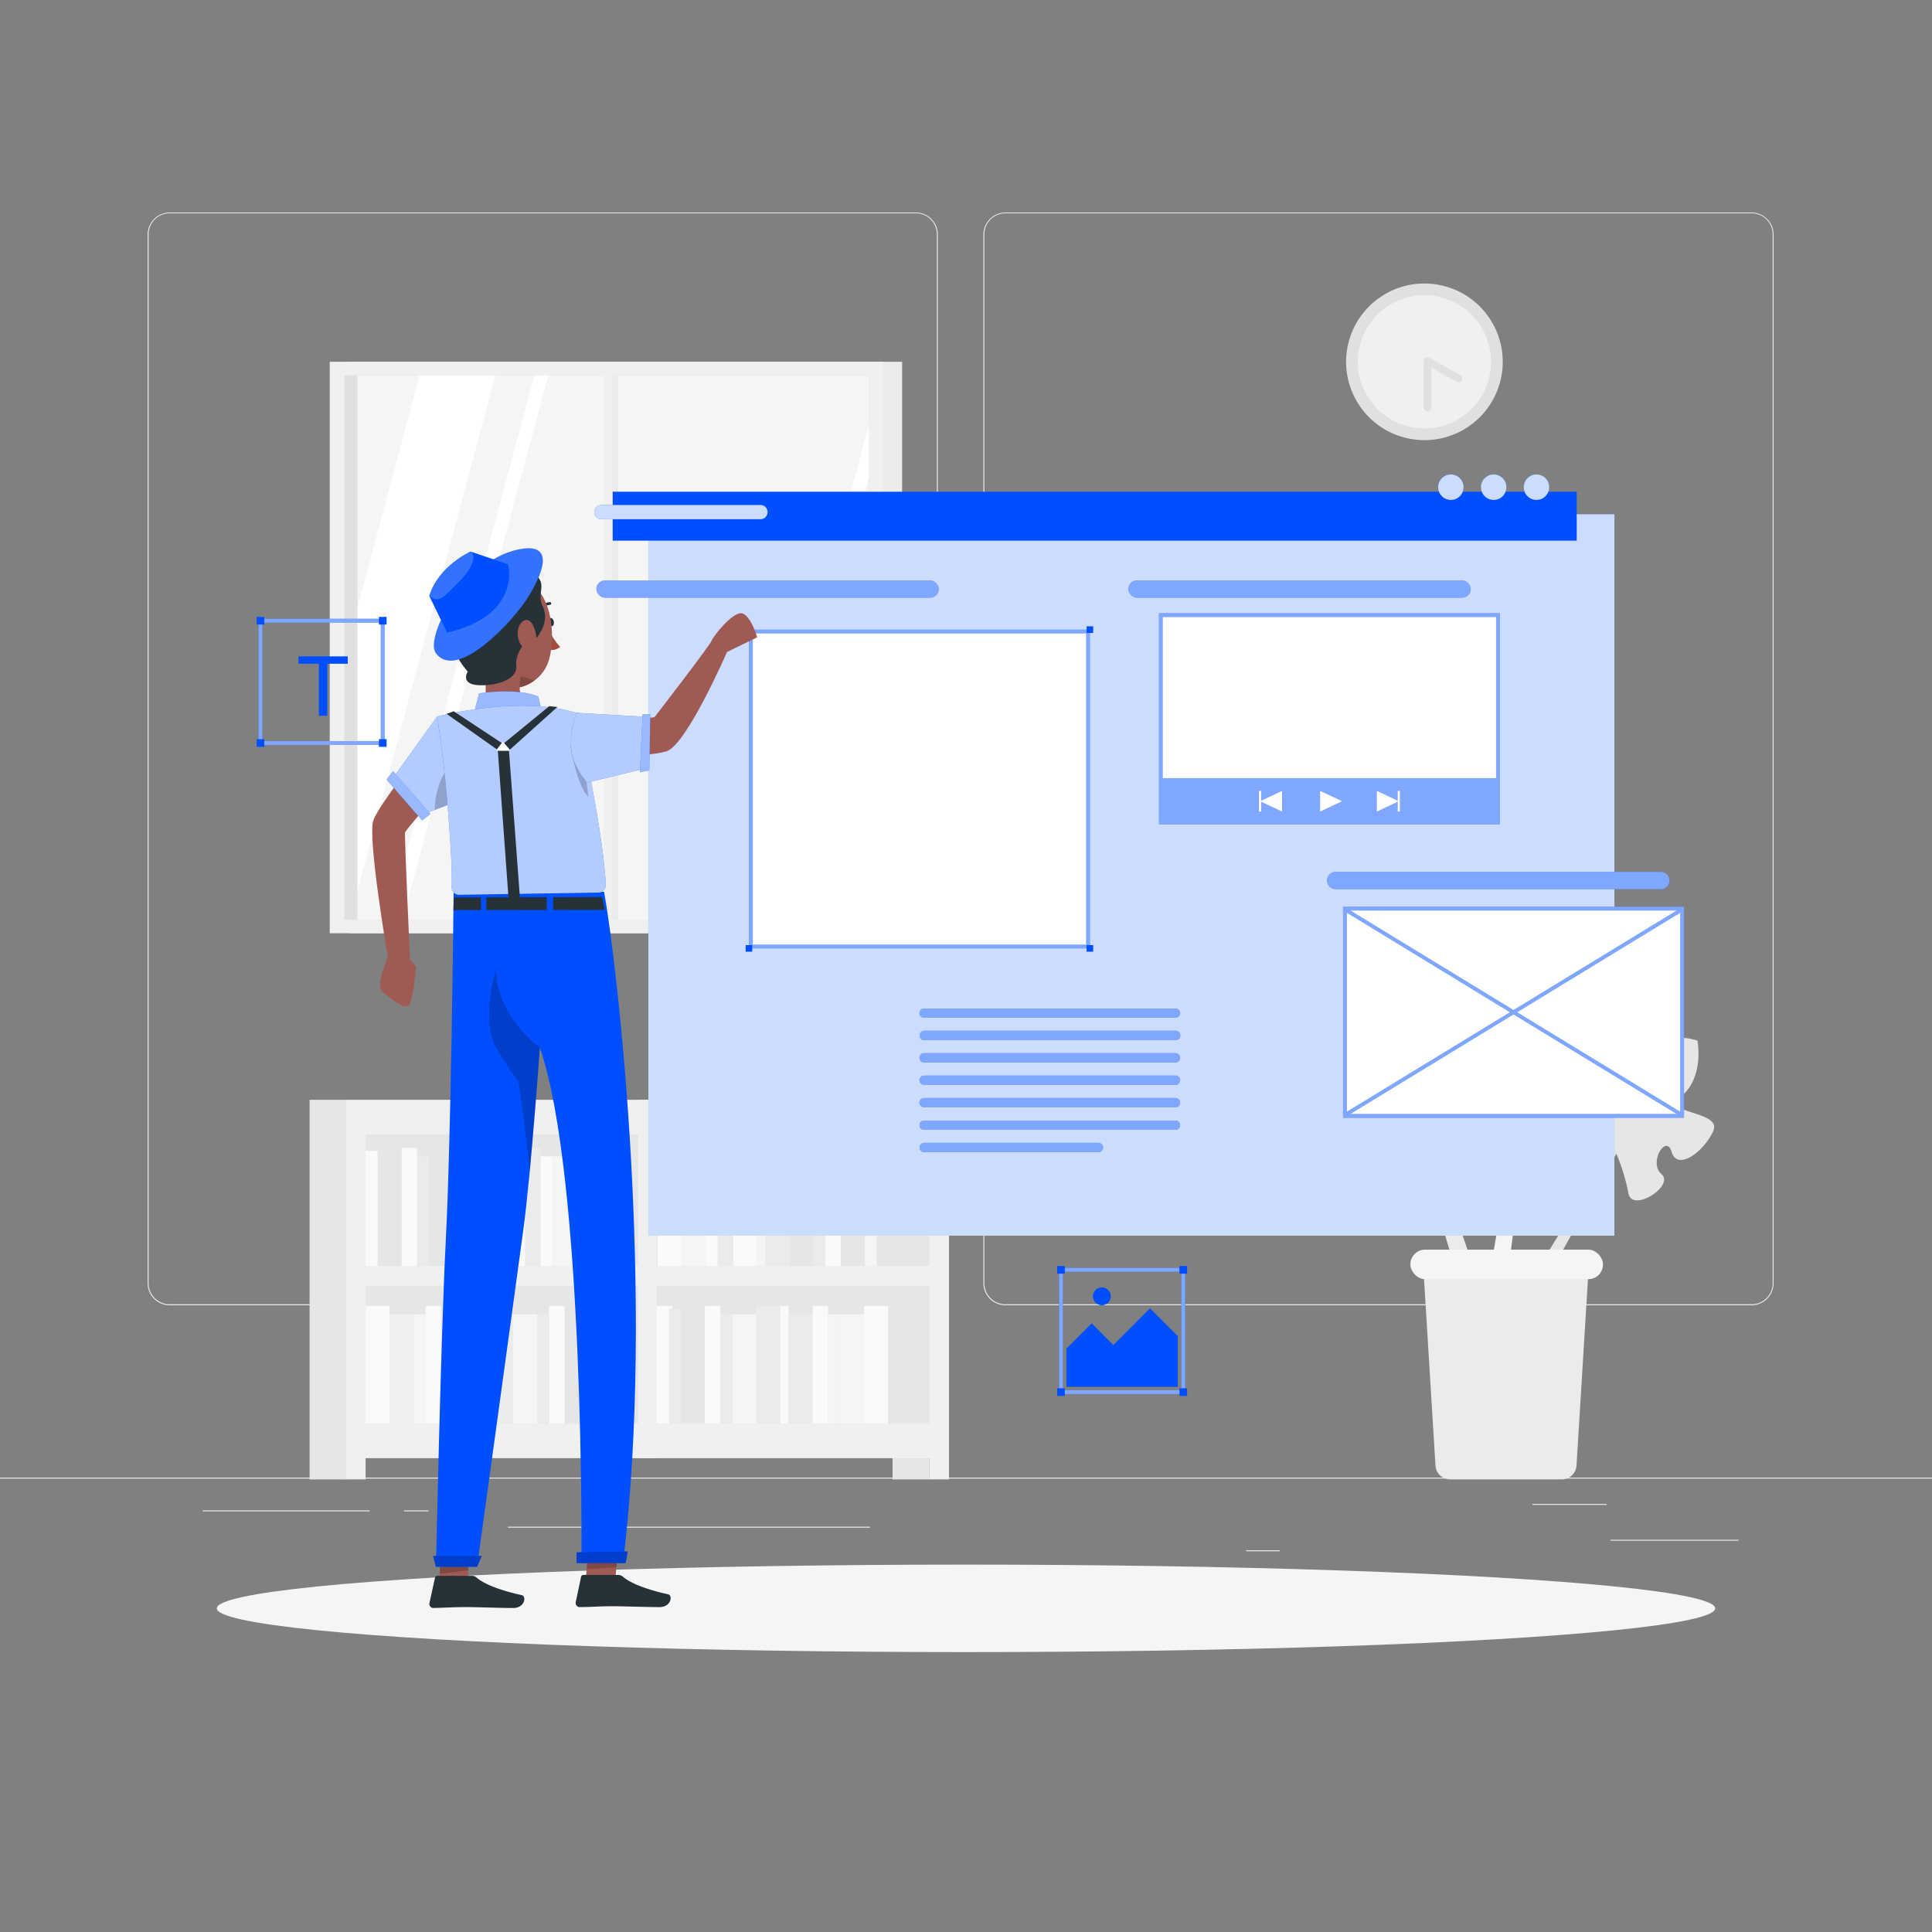 <svg xmlns="http://www.w3.org/2000/svg" viewBox="0 0 500 500"><rect x="0" y="0" width="500" height="500" fill="#808080" stroke="none"/><g id="freepik--background-complete--inject-23"><rect y="382.4" width="500" height="0.25" style="fill:#ebebeb"></rect><rect x="416.78" y="398.49" width="33.12" height="0.25" style="fill:#ebebeb"></rect><rect x="322.53" y="401.21" width="8.69" height="0.25" style="fill:#ebebeb"></rect><rect x="396.59" y="389.21" width="19.19" height="0.25" style="fill:#ebebeb"></rect><rect x="52.46" y="390.89" width="43.19" height="0.25" style="fill:#ebebeb"></rect><rect x="104.56" y="390.89" width="6.33" height="0.25" style="fill:#ebebeb"></rect><rect x="131.47" y="395.11" width="93.68" height="0.25" style="fill:#ebebeb"></rect><path d="M237,337.8H43.91a5.71,5.71,0,0,1-5.7-5.71V60.66A5.71,5.71,0,0,1,43.91,55H237a5.71,5.71,0,0,1,5.71,5.71V332.09A5.71,5.71,0,0,1,237,337.8ZM43.91,55.2a5.46,5.46,0,0,0-5.45,5.46V332.09a5.46,5.46,0,0,0,5.45,5.46H237a5.47,5.47,0,0,0,5.46-5.46V60.66A5.47,5.47,0,0,0,237,55.2Z" style="fill:#ebebeb"></path><path d="M453.31,337.8H260.21a5.72,5.72,0,0,1-5.71-5.71V60.66A5.72,5.72,0,0,1,260.21,55h193.1A5.71,5.71,0,0,1,459,60.66V332.09A5.71,5.71,0,0,1,453.31,337.8ZM260.21,55.2a5.47,5.47,0,0,0-5.46,5.46V332.09a5.47,5.47,0,0,0,5.46,5.46h193.1a5.47,5.47,0,0,0,5.46-5.46V60.66a5.47,5.47,0,0,0-5.46-5.46Z" style="fill:#ebebeb"></path><path d="M381.31,327.79l-16.29-47s22.6,16.75,22.45-1.83-10.3-4.14-13.82-11,10-6.78,5.27-17.19-18.26,5.59-20.64-3.63-6.19-13.9-16-13.08c0,0-5.32,12.13,1.2,20.89s-16.12,1.74-13.82,10.55,9.86,16.51,13.19,10.3,7.55,5.69,1.86,8.75S352.12,300.92,355,294a73,73,0,0,1,7.4-13.15l15,50.24Z" style="fill:#ebebeb"></path><path d="M398.1,328.2l18.37-30s-18.17,8.17-15.26-4.65,7.75-1.32,11.22-5.54-5.91-6.21-1.05-12.69,11.8,6.62,14.84.61,6.38-8.69,13.07-6.63c0,0,1.84,9.2-4,14.27s10.89,3.64,8,9.39-9.32,9.93-10.68,5.14-6.09,2.79-2.61,5.77-7.62,10.17-8.56,4.93a51.56,51.56,0,0,0-3.13-10.22l-18,32.49Z" style="fill:#e6e6e6"></path><path d="M385.73,328.49l8.41-48.37s-19.36,19.93-22.17,1.8,9.37-5.69,11.72-12.93-10.86-5-7.88-15.93,18.69,2.54,19.55-6.83,3.83-14.54,13.55-15.29c0,0,7.11,11,2.15,20.55s16-.87,15.15,8.09-7,17.66-11.21,12.14-6.46,6.74-.43,8.82-4.65,17.11-8.57,10.79a71.68,71.68,0,0,0-9.3-11.65l-6.64,51.37Z" style="fill:#f5f5f5"></path><path d="M375.31,382.87h28.88a3.83,3.83,0,0,0,3.81-3.58l3.06-49.8a3.82,3.82,0,0,0-3.81-4.05h-35a3.82,3.82,0,0,0-3.81,4.05l3.06,49.8A3.82,3.82,0,0,0,375.31,382.87Z" style="fill:#ebebeb"></path><rect x="365.01" y="323.41" width="49.84" height="7.64" rx="3.79" style="fill:#f5f5f5"></rect><rect x="91.7" y="290.69" width="75.81" height="81.59" transform="translate(259.21 662.98) rotate(180)" style="fill:#e6e6e6"></rect><rect x="80.13" y="284.62" width="9.53" height="98.25" transform="translate(169.78 667.5) rotate(180)" style="fill:#e6e6e6"></rect><rect x="149.23" y="297.12" width="6.21" height="30.49" transform="translate(304.67 624.72) rotate(180)" style="fill:#fafafa"></rect><rect x="123.48" y="297.12" width="6.21" height="30.49" transform="translate(253.16 624.72) rotate(180)" style="fill:#f5f5f5"></rect><rect x="143.02" y="299.26" width="6.21" height="28.35" transform="translate(292.25 626.87) rotate(180)" style="fill:#f5f5f5"></rect><rect x="129.69" y="299.26" width="6.21" height="28.35" transform="translate(265.59 626.87) rotate(180)" style="fill:#fafafa"></rect><rect x="135.9" y="297.12" width="4.01" height="30.49" transform="translate(275.81 624.72) rotate(180)" style="fill:#ebebeb"></rect><rect x="139.91" y="299.26" width="3.11" height="28.35" transform="translate(282.93 626.87) rotate(180)" style="fill:#fafafa"></rect><rect x="117.26" y="297.12" width="6.21" height="30.49" transform="translate(240.74 624.72) rotate(180)" style="fill:#ebebeb"></rect><rect x="111.05" y="299.26" width="6.21" height="28.35" transform="translate(228.32 626.87) rotate(180)" style="fill:#e6e6e6"></rect><rect x="97.72" y="299.26" width="6.21" height="28.35" transform="translate(201.66 626.87) rotate(180)" style="fill:#e6e6e6"></rect><rect x="103.93" y="297.12" width="4.01" height="30.49" transform="translate(211.88 624.72) rotate(180)" style="fill:#fafafa"></rect><rect x="107.95" y="299.26" width="3.11" height="28.35" transform="translate(219 626.87) rotate(180)" style="fill:#ebebeb"></rect><rect x="94.62" y="297.84" width="3.11" height="29.77" transform="translate(192.34 625.45) rotate(180)" style="fill:#fafafa"></rect><rect x="94.62" y="337.98" width="6.21" height="30.49" style="fill:#fafafa"></rect><rect x="120.37" y="337.98" width="6.21" height="30.49" style="fill:#fafafa"></rect><rect x="100.83" y="340.13" width="6.21" height="28.35" style="fill:#f0f0f0"></rect><rect x="114.16" y="340.13" width="6.21" height="28.35" style="fill:#ebebeb"></rect><rect x="110.14" y="337.98" width="4.01" height="30.49" style="fill:#fafafa"></rect><rect x="107.04" y="340.13" width="3.11" height="28.35" style="fill:#f5f5f5"></rect><rect x="126.58" y="337.98" width="6.21" height="30.49" style="fill:#ebebeb"></rect><rect x="132.79" y="340.13" width="6.21" height="28.35" style="fill:#f5f5f5"></rect><rect x="146.12" y="340.13" width="6.21" height="28.35" style="fill:#e6e6e6"></rect><rect x="142.11" y="337.98" width="4.01" height="30.49" style="fill:#fafafa"></rect><rect x="155.44" y="337.98" width="4.01" height="30.49" style="fill:#fafafa"></rect><rect x="139" y="340.13" width="3.11" height="28.35" style="fill:#ebebeb"></rect><rect x="152.33" y="338.71" width="3.11" height="29.77" style="fill:#f0f0f0"></rect><path d="M89.54,284.62v98.25h5.08v-5.5h75.29V284.62H89.54Zm5.08,48.1h70.5v35.76H94.62Zm0-39.2h70.5v34.12H94.62Z" style="fill:#f0f0f0"></path><rect x="167.63" y="290.69" width="75.81" height="81.59" style="fill:#e6e6e6"></rect><rect x="230.99" y="376.37" width="9.53" height="6.5" style="fill:#e6e6e6"></rect><rect x="170.19" y="297.12" width="6.21" height="30.49" style="fill:#fafafa"></rect><rect x="195.94" y="297.12" width="6.21" height="30.49" style="fill:#f5f5f5"></rect><rect x="176.4" y="299.26" width="6.21" height="28.35" style="fill:#f5f5f5"></rect><rect x="189.73" y="299.26" width="6.21" height="28.35" style="fill:#fafafa"></rect><rect x="185.71" y="297.12" width="4.01" height="30.49" style="fill:#ebebeb"></rect><rect x="182.61" y="299.26" width="3.11" height="28.35" style="fill:#fafafa"></rect><rect x="198.06" y="297.12" width="6.21" height="30.49" style="fill:#ebebeb"></rect><rect x="204.27" y="299.26" width="6.21" height="28.35" style="fill:#e6e6e6"></rect><rect x="217.6" y="299.26" width="6.21" height="28.35" style="fill:#e6e6e6"></rect><rect x="213.58" y="297.12" width="4.01" height="30.49" style="fill:#fafafa"></rect><rect x="210.48" y="299.26" width="3.11" height="28.35" style="fill:#ebebeb"></rect><rect x="223.81" y="297.84" width="3.11" height="29.77" style="fill:#f5f5f5"></rect><rect x="223.62" y="337.98" width="6.21" height="30.49" transform="translate(453.45 706.46) rotate(180)" style="fill:#fafafa"></rect><rect x="197.87" y="337.98" width="6.21" height="30.49" transform="translate(401.95 706.46) rotate(180)" style="fill:#fafafa"></rect><rect x="217.41" y="340.13" width="6.21" height="28.35" transform="translate(441.03 708.6) rotate(180)" style="fill:#f5f5f5"></rect><rect x="204.08" y="340.13" width="6.21" height="28.35" transform="translate(414.37 708.6) rotate(180)" style="fill:#ebebeb"></rect><rect x="210.29" y="337.98" width="4.01" height="30.49" transform="translate(424.59 706.46) rotate(180)" style="fill:#fafafa"></rect><rect x="214.3" y="340.13" width="3.11" height="28.35" transform="translate(431.71 708.6) rotate(180)" style="fill:#f5f5f5"></rect><rect x="195.75" y="337.98" width="6.21" height="30.49" transform="translate(397.71 706.46) rotate(180)" style="fill:#ebebeb"></rect><rect x="189.54" y="340.13" width="6.21" height="28.35" transform="translate(385.29 708.6) rotate(180)" style="fill:#f5f5f5"></rect><rect x="176.21" y="340.13" width="6.21" height="28.35" transform="translate(358.63 708.6) rotate(180)" style="fill:#e6e6e6"></rect><rect x="182.42" y="337.98" width="4.01" height="30.49" transform="translate(368.85 706.46) rotate(180)" style="fill:#fafafa"></rect><rect x="169.91" y="337.98" width="4.01" height="30.49" transform="translate(343.83 706.46) rotate(180)" style="fill:#fafafa"></rect><rect x="186.43" y="340.13" width="3.11" height="28.35" transform="translate(375.97 708.6) rotate(180)" style="fill:#ebebeb"></rect><rect x="173.1" y="338.71" width="3.11" height="29.77" transform="translate(349.31 707.18) rotate(180)" style="fill:#ebebeb"></rect><path d="M243.06,284.62H165.23v92.75h75.29v5.5h5.08V284.62Zm-2.54,83.86H170V332.72h70.5Zm0-40.84H170V293.52h70.5Z" style="fill:#f0f0f0"></path><rect x="90.33" y="93.63" width="143.13" height="147.9" transform="translate(323.8 335.15) rotate(180)" style="fill:#ebebeb"></rect><rect x="85.33" y="93.63" width="143.13" height="147.9" transform="translate(313.8 335.15) rotate(180)" style="fill:#f0f0f0"></rect><rect x="89.13" y="97.13" width="135.73" height="140.95" style="fill:#e0e0e0"></rect><rect x="92.52" y="97.13" width="132.34" height="140.95" style="fill:#f5f5f5"></rect><rect x="157.32" y="97.13" width="2.69" height="140.95" transform="translate(317.32 335.21) rotate(180)" style="fill:#ebebeb"></rect><polygon points="141.9 97.13 104.18 238.08 100.56 238.08 138.28 97.13 141.9 97.13" style="fill:#fff"></polygon><rect x="156.17" y="94.96" width="2.3" height="145.83" transform="translate(314.64 335.74) rotate(180)" style="fill:#f0f0f0"></rect><polygon points="128.21 97.13 92.52 230.52 92.52 157.2 108.59 97.13 128.21 97.13" style="fill:#fff"></polygon><polygon points="224.86 109.92 224.86 123.45 194.18 238.08 190.56 238.08 224.86 109.92" style="fill:#fff"></polygon><polygon points="224.86 137.24 224.86 210.56 217.5 238.08 197.88 238.08 224.86 137.24" style="fill:#fff"></polygon><circle cx="368.65" cy="93.65" r="20.27" transform="translate(192.81 430.92) rotate(-76.72)" style="fill:#e0e0e0"></circle><circle cx="368.65" cy="93.65" r="17.24" transform="translate(192.81 430.92) rotate(-76.72)" style="fill:#f0f0f0"></circle><polyline points="369.46 105.48 369.46 93.43 377.45 97.94" style="fill:#f0f0f0;stroke:#e0e0e0;stroke-linecap:round;stroke-linejoin:round;stroke-width:2px"></polyline></g><g id="freepik--Shadow--inject-23"><ellipse id="freepik--path--inject-23" cx="250" cy="416.24" rx="193.89" ry="11.32" style="fill:#f5f5f5"></ellipse></g><g id="freepik--Interface--inject-23"><rect x="167.79" y="133.07" width="250.02" height="186.73" style="fill:#004FFF"></rect><rect x="167.79" y="133.07" width="250.02" height="186.73" style="fill:#fff;opacity:0.8"></rect><rect x="158.56" y="127.26" width="249.49" height="12.66" style="fill:#004FFF"></rect><path d="M196.8,134.38H155.66a1.84,1.84,0,0,1-1.85-1.84h0a1.85,1.85,0,0,1,1.85-1.85H196.8a1.85,1.85,0,0,1,1.85,1.85h0A1.84,1.84,0,0,1,196.8,134.38Z" style="fill:#004FFF"></path><path d="M196.8,134.38H155.66a1.84,1.84,0,0,1-1.85-1.84h0a1.85,1.85,0,0,1,1.85-1.85H196.8a1.85,1.85,0,0,1,1.85,1.85h0A1.84,1.84,0,0,1,196.8,134.38Z" style="fill:#fff;opacity:0.8"></path><circle cx="375.48" cy="126.08" r="3.3" style="fill:#004FFF"></circle><circle cx="375.48" cy="126.08" r="3.3" style="fill:#fff;opacity:0.8"></circle><circle cx="386.56" cy="126.08" r="3.3" style="fill:#004FFF"></circle><circle cx="386.56" cy="126.08" r="3.3" style="fill:#fff;opacity:0.8"></circle><circle cx="397.64" cy="126.08" r="3.3" style="fill:#004FFF"></circle><circle cx="397.64" cy="126.08" r="3.3" style="fill:#fff;opacity:0.8"></circle><rect x="316.76" y="141.89" width="54.62" height="88.24" transform="translate(530.07 -158.05) rotate(90)" style="fill:#004FFF"></rect><rect x="316.76" y="141.89" width="54.62" height="88.24" transform="translate(530.07 -158.05) rotate(90)" style="fill:#fff;opacity:0.5"></rect><rect x="323.23" y="137.42" width="41.67" height="86.24" transform="translate(524.6 -163.52) rotate(90)" style="fill:#fff"></rect><polygon points="341.65 210.03 347.32 207.35 341.65 204.69 341.65 210.03" style="fill:#fff"></polygon><polygon points="361.74 204.69 361.74 207.24 356.33 204.69 356.33 210.03 361.74 207.47 361.74 210.03 362.29 210.03 362.29 204.69 361.74 204.69" style="fill:#fff"></polygon><polygon points="326.38 204.69 325.83 204.69 325.83 210.03 326.38 210.03 326.38 207.47 331.8 210.03 331.8 204.69 326.38 207.24 326.38 204.69" style="fill:#fff"></polygon><rect x="364.4" y="217.85" width="54.62" height="88.24" transform="translate(653.67 -129.74) rotate(90)" style="fill:#004FFF"></rect><rect x="364.4" y="217.85" width="54.62" height="88.24" transform="translate(653.67 -129.74) rotate(90)" style="fill:#fff;opacity:0.5"></rect><polygon points="390.74 261.97 348.58 236.25 348.58 287.69 390.74 261.97" style="fill:#fff"></polygon><polygon points="433.86 235.66 349.54 235.66 391.7 261.38 433.86 235.66" style="fill:#fff"></polygon><polygon points="391.7 262.55 349.54 288.27 433.86 288.27 391.7 262.55" style="fill:#fff"></polygon><polygon points="392.66 261.97 434.82 287.69 434.82 236.25 392.66 261.97" style="fill:#fff"></polygon><path d="M429.81,225.64H345.68a2.24,2.24,0,0,0-2.24,2.24h0a2.24,2.24,0,0,0,2.24,2.24h84.13a2.24,2.24,0,0,0,2.24-2.24h0A2.24,2.24,0,0,0,429.81,225.64Z" style="fill:#004FFF"></path><path d="M429.81,225.64H345.68a2.24,2.24,0,0,0-2.24,2.24h0a2.24,2.24,0,0,0,2.24,2.24h84.13a2.24,2.24,0,0,0,2.24-2.24h0A2.24,2.24,0,0,0,429.81,225.64Z" style="fill:#fff;opacity:0.5"></path><rect x="292.01" y="150.21" width="88.62" height="4.48" rx="2.24" style="fill:#004FFF"></rect><rect x="292.01" y="150.21" width="88.62" height="4.48" rx="2.24" style="fill:#fff;opacity:0.5"></rect><rect x="154.34" y="150.21" width="88.62" height="4.48" rx="2.24" style="fill:#004FFF"></rect><rect x="154.34" y="150.21" width="88.62" height="4.48" rx="2.24" style="fill:#fff;opacity:0.5"></rect><path d="M304.22,261H239.15a1.2,1.2,0,0,0-1.2,1.2h0a1.2,1.2,0,0,0,1.2,1.2h65.07a1.2,1.2,0,0,0,1.2-1.2h0A1.2,1.2,0,0,0,304.22,261Z" style="fill:#004FFF"></path><path d="M304.22,261H239.15a1.2,1.2,0,0,0-1.2,1.2h0a1.2,1.2,0,0,0,1.2,1.2h65.07a1.2,1.2,0,0,0,1.2-1.2h0A1.2,1.2,0,0,0,304.22,261Z" style="fill:#fff;opacity:0.5"></path><path d="M304.22,266.75H239.15A1.2,1.2,0,0,0,238,268h0a1.19,1.19,0,0,0,1.2,1.2h65.07a1.2,1.2,0,0,0,1.2-1.2h0A1.2,1.2,0,0,0,304.22,266.75Z" style="fill:#004FFF"></path><path d="M304.22,266.75H239.15A1.2,1.2,0,0,0,238,268h0a1.19,1.19,0,0,0,1.2,1.2h65.07a1.2,1.2,0,0,0,1.2-1.2h0A1.2,1.2,0,0,0,304.22,266.75Z" style="fill:#fff;opacity:0.5"></path><path d="M304.22,272.55H239.15a1.2,1.2,0,0,0-1.2,1.21h0a1.2,1.2,0,0,0,1.2,1.2h65.07a1.2,1.2,0,0,0,1.2-1.2h0A1.21,1.21,0,0,0,304.22,272.55Z" style="fill:#004FFF"></path><path d="M304.22,272.55H239.15a1.2,1.2,0,0,0-1.2,1.21h0a1.2,1.2,0,0,0,1.2,1.2h65.07a1.2,1.2,0,0,0,1.2-1.2h0A1.21,1.21,0,0,0,304.22,272.55Z" style="fill:#fff;opacity:0.5"></path><path d="M304.22,278.36H239.15a1.19,1.19,0,0,0-1.2,1.2h0a1.2,1.2,0,0,0,1.2,1.2h65.07a1.2,1.2,0,0,0,1.2-1.2h0A1.2,1.2,0,0,0,304.22,278.36Z" style="fill:#004FFF"></path><path d="M304.22,278.36H239.15a1.19,1.19,0,0,0-1.2,1.2h0a1.2,1.2,0,0,0,1.2,1.2h65.07a1.2,1.2,0,0,0,1.2-1.2h0A1.2,1.2,0,0,0,304.22,278.36Z" style="fill:#fff;opacity:0.5"></path><path d="M304.22,284.16H239.15a1.2,1.2,0,0,0-1.2,1.2h0a1.2,1.2,0,0,0,1.2,1.2h65.07a1.2,1.2,0,0,0,1.2-1.2h0A1.2,1.2,0,0,0,304.22,284.16Z" style="fill:#004FFF"></path><path d="M304.22,284.16H239.15a1.2,1.2,0,0,0-1.2,1.2h0a1.2,1.2,0,0,0,1.2,1.2h65.07a1.2,1.2,0,0,0,1.2-1.2h0A1.2,1.2,0,0,0,304.22,284.16Z" style="fill:#fff;opacity:0.5"></path><path d="M304.22,290H239.15a1.2,1.2,0,0,0-1.2,1.2h0a1.19,1.19,0,0,0,1.2,1.2h65.07a1.2,1.2,0,0,0,1.2-1.2h0A1.2,1.2,0,0,0,304.22,290Z" style="fill:#004FFF"></path><path d="M304.22,290H239.15a1.2,1.2,0,0,0-1.2,1.2h0a1.19,1.19,0,0,0,1.2,1.2h65.07a1.2,1.2,0,0,0,1.2-1.2h0A1.2,1.2,0,0,0,304.22,290Z" style="fill:#fff;opacity:0.5"></path><path d="M284.22,295.76H239.15A1.2,1.2,0,0,0,238,297h0a1.19,1.19,0,0,0,1.2,1.2h45.07a1.2,1.2,0,0,0,1.2-1.2h0A1.2,1.2,0,0,0,284.22,295.76Z" style="fill:#004FFF"></path><path d="M284.22,295.76H239.15A1.2,1.2,0,0,0,238,297h0a1.19,1.19,0,0,0,1.2,1.2h45.07a1.2,1.2,0,0,0,1.2-1.2h0A1.2,1.2,0,0,0,284.22,295.76Z" style="fill:#fff;opacity:0.5"></path><rect x="196.7" y="160.07" width="82.49" height="88.24" transform="translate(442.14 -33.75) rotate(90)" style="fill:#004FFF"></rect><rect x="196.7" y="160.07" width="82.49" height="88.24" transform="translate(442.14 -33.75) rotate(90)" style="fill:#fff;opacity:0.5"></rect><rect x="197.7" y="161.07" width="80.49" height="86.24" transform="translate(442.14 -33.75) rotate(90)" style="fill:#fff"></rect><rect x="281.21" y="162.09" width="1.71" height="1.71" style="fill:#004FFF"></rect><rect x="281.21" y="244.59" width="1.71" height="1.71" style="fill:#004FFF"></rect><rect x="192.97" y="162.06" width="1.71" height="1.71" style="fill:#004FFF"></rect><rect x="192.97" y="244.59" width="1.71" height="1.71" style="fill:#004FFF"></rect></g><g id="freepik--Text--inject-23"><path d="M99.55,192.79H66.91V160.14H99.55Zm-31.64-1H98.55V161.14H67.91Z" style="fill:#004FFF"></path><g style="opacity:0.5"><path d="M99.55,192.79H66.91V160.14H99.55Zm-31.64-1H98.55V161.14H67.91Z" style="fill:#fff"></path></g><path d="M82.52,171.78H77.25v-1.91H90v1.91H84.7v13.46H82.52Z" style="fill:#004FFF"></path><rect x="98.07" y="159.65" width="1.98" height="1.98" style="fill:#004FFF"></rect><rect x="98.07" y="191.3" width="1.98" height="1.98" style="fill:#004FFF"></rect><rect x="66.42" y="191.3" width="1.98" height="1.98" style="fill:#004FFF"></rect><rect x="66.42" y="159.65" width="1.98" height="1.98" style="fill:#004FFF"></rect></g><g id="freepik--Image--inject-23"><path d="M306.73,360.78H274.08V328.13h32.65Zm-31.65-1h30.65V329.13H275.08Z" style="fill:#004FFF"></path><g style="opacity:0.5"><path d="M306.73,360.78H274.08V328.13h32.65Zm-31.65-1h30.65V329.13H275.08Z" style="fill:#fff"></path></g><rect x="305.24" y="327.64" width="1.98" height="1.98" style="fill:#004FFF"></rect><rect x="305.24" y="359.29" width="1.98" height="1.98" style="fill:#004FFF"></rect><rect x="273.59" y="359.29" width="1.98" height="1.98" style="fill:#004FFF"></rect><rect x="273.59" y="327.64" width="1.98" height="1.98" style="fill:#004FFF"></rect><polygon points="276 349.01 282.52 342.48 288.13 348.09 297.62 338.59 304.81 345.78 304.81 358.9 276 358.9 276 349.01" style="fill:#004FFF"></polygon><path d="M287.47,335.49a2.31,2.31,0,1,1-2.31-2.31A2.32,2.32,0,0,1,287.47,335.49Z" style="fill:#004FFF"></path></g><g id="freepik--Character--inject-23"><g id="freepik--group--inject-23"><path d="M112.24,190.47s-14.06,17.38-15.62,21.84,3.76,35.47,3.76,35.47-3.49,7.37-1.27,9.06,6,5,7,2.9,1.56-9.58,1.56-9.58l-1.57-1.86s-1.44-31.73-1.27-32.8,14.88-17.23,14.88-17.23Z" style="fill:#9f5b53"></path><polygon points="113.15 185.41 101.54 201.55 109.82 210.63 122.1 205.9 113.15 185.41" style="fill:#004FFF"></polygon><polygon points="122.1 205.9 119.68 206.83 112.53 209.58 109.82 210.63 101.54 201.55 113.15 185.41 122.1 205.9" style="fill:#fff;opacity:0.7"></polygon><path d="M119.68,206.83l-7.15,2.75a19.87,19.87,0,0,1,3.24-10.8Z" style="opacity:0.2;isolation:isolate"></path><polygon points="101.72 199.57 111.42 210.65 109.24 212.33 100.04 201.75 101.72 199.57" style="fill:#004FFF"></polygon><polygon points="101.72 199.57 111.42 210.65 109.24 212.33 100.04 201.75 101.72 199.57" style="fill:#fff;opacity:0.6"></polygon><path d="M139.81,158a.36.36,0,0,0,.33-.16,2.85,2.85,0,0,1,2.17-1.31.35.35,0,0,0,0-.7h0a3.49,3.49,0,0,0-2.75,1.62.36.36,0,0,0,.08.49h0A.52.52,0,0,0,139.81,158Z" style="fill:#263238"></path><path d="M141.94,161.13c.07.59.51,1,.9.93s.6-.61.49-1.2-.52-1-.9-.92S141.83,160.54,141.94,161.13Z" style="fill:#263238"></path><path d="M141.75,162.54a21.19,21.19,0,0,0,3.21,4.89,3.46,3.46,0,0,1-2.82.74Z" style="fill:#a24e3f"></path><path d="M142.2,170.33a10.52,10.52,0,0,1-.31,1,10.16,10.16,0,0,1-3.63,4.84,10.82,10.82,0,0,1-1.33.82,9.21,9.21,0,0,1-11-1.75c-3.68-3.71-3.58-8-4-15.26a9.73,9.73,0,0,1,.74-4.56,9.94,9.94,0,0,1,13-5.37C142.8,153,143.78,163.8,142.2,170.33Z" style="fill:#9f5b53"></path><path d="M138.26,176.21a10.82,10.82,0,0,1-1.33.82,9.23,9.23,0,0,1-8,.35,11,11,0,0,1,1.29-2.46A14.34,14.34,0,0,1,138.26,176.21Z" style="opacity:0.2;isolation:isolate"></path><path d="M123.65,185.63c3.57,3.24,12.33,2,12.33,2s5.47-1.49,4.32-3.2c-3.22-.53-4.78-2-5.42-4a9.48,9.48,0,0,1-.33-3.68,20.55,20.55,0,0,1,.27-2.05l-10.83-8C125.41,172.05,127.15,181.79,123.65,185.63Z" style="fill:#9f5b53"></path><path d="M133.62,147s1.92-1.17,5.19,1.92c2.76,2.6,0,4.69,1.65,8s-.58,6.63-.58,6.63-1.59,3.43-4.36,3.22c0,0-2.26,2.73-1.9,5.57s-3.71,5.07-9.25,5-3.32-3.53-3.32-3.53a22.86,22.86,0,0,1-3.84-6.21,21.26,21.26,0,0,1-1.58-8.67,11.65,11.65,0,0,1,3.2-8.4C122.53,146.35,131.34,144.26,133.62,147Z" style="fill:#263238"></path><path d="M134.13,165.18a4.66,4.66,0,0,0,2.42,3.22c1.47.63,2.45-1.45,2.23-3.64-.2-1.93-1.2-4.65-2.78-4.29S133.62,163.23,134.13,165.18Z" style="fill:#9f5b53"></path><path d="M116.48,161.41s-.23-3.6.55-4.07,4.51-1.21,5.13-.65,1.41,3.9,1.41,3.9S119.42,162,116.48,161.41Z" style="fill:#263238"></path><path d="M135.35,142c7-.95,6.33,4.61,1.06,12.92-3.69,5.8-18.11,21.52-23.61,14.11C109.77,164.89,120.71,143.92,135.35,142Z" style="fill:#004FFF"></path><path d="M135.35,142c7-.95,6.33,4.61,1.06,12.92-3.69,5.8-18.11,21.52-23.61,14.11C109.77,164.89,120.71,143.92,135.35,142Z" style="fill:#fff;opacity:0.2"></path><path d="M128.89,156.58c-4.35,5.54-13.19,7.12-13.19,7.12l-4.61-9.49c2.37-7.78,10.68-11.47,10.68-11.47L131.4,146S133.24,151,128.89,156.58Z" style="fill:#004FFF"></path><path d="M118.83,150.51c-4,4-5.24,5.81-7.74,3.7,2.37-7.78,10.68-11.47,10.68-11.47C123.11,143.34,122.88,146.55,118.83,150.51Z" style="fill:#fff;opacity:0.2"></path><path d="M122.79,184l1.19-4.55s9.49-1.58,15.33.8l1,4.18Z" style="fill:#004FFF"></path><path d="M122.79,184l1.19-4.55s9.49-1.58,15.33.8l1,4.18Z" style="fill:#fff;opacity:0.6"></path><polygon points="151.56 409.22 159.13 410.02 159.52 405.63 160.55 393.69 152.98 392.88 151.83 406.08 151.56 409.22" style="fill:#9f5b53"></polygon><polygon points="113.77 408.26 121.11 408.26 121.17 406.6 121.18 406.39 121.56 395.75 121.57 395.54 121.72 391.46 114.37 391.46 113.77 408.26" style="fill:#9f5b53"></polygon><polygon points="152.98 392.88 151.83 406.08 159.52 405.63 160.55 393.69 152.98 392.88" style="opacity:0.2;isolation:isolate"></polygon><polygon points="113.82 407.33 113.83 407.33 121.17 406.39 121.18 406.39 121.57 396.13 121.56 396.13 114.2 396.71 113.83 407.01 113.82 407.33" style="opacity:0.2;isolation:isolate"></polygon><path d="M122.13,407.82h-8.92a.65.65,0,0,0-.63.5l-1.44,6.54a1.08,1.08,0,0,0,.83,1.28,1,1,0,0,0,.24,0c2.89-.05,5-.23,8.61-.23,2.23,0,9,.24,12,.24s3.48-3.05,2.22-3.33c-5.65-1.23-9.91-2.94-11.72-4.56A1.77,1.77,0,0,0,122.13,407.82Z" style="fill:#263238"></path><path d="M159.94,407.59H151a.63.63,0,0,0-.62.5L149,414.63a1.08,1.08,0,0,0,.83,1.28,1,1,0,0,0,.24,0c2.89,0,5-.22,8.61-.22,2.23,0,9,.23,12,.23s3.49-3,2.23-3.32c-5.66-1.23-9.92-2.94-11.73-4.57A1.81,1.81,0,0,0,159.94,407.59Z" style="fill:#263238"></path><path d="M161.25,404.46H150.48s.88-99.65-10.76-133.3c-.82,11.13-1.75,22.67-2.65,32.29-.57,5.95-1.13,11.06-1.66,15-3.39,25.1-11.94,87-11.94,87H112.83s1.26-59.37,2.52-84c1.39-26.78,2-85.63,2.05-90.65h38.95C160.05,251.86,169.56,336.19,161.25,404.46Z" style="fill:#004FFF"></path><path d="M139.72,271.12c-.82,11.12-1.75,22.69-2.65,32.3-1.33-13.88-2.95-23.78-2.95-23.78s-1.52-1.34-5.71-8.52,0-20.58,0-20.58C128.28,263,139.72,271.12,139.72,271.12Z" style="opacity:0.2;isolation:isolate"></path><polygon points="162.46 401.49 161.93 404.53 149.21 404.53 149.21 401.73 162.46 401.49" style="fill:#004FFF"></polygon><polygon points="124.69 402.66 123.47 405.46 112.8 405.46 112.1 402.66 124.69 402.66" style="fill:#004FFF"></polygon><path d="M118.82,231.57a1.91,1.91,0,0,1-1.94-2c.15-2.66,0-8.76-1.17-22.64-.58-6.62-1.41-13.83-2.56-21.5,0,0,21.31-5.59,36.08-.92,0,0,6.74,28.83,7.55,44.49a1.91,1.91,0,0,1-1.88,2Z" style="fill:#004FFF"></path><path d="M118.82,231.57a1.91,1.91,0,0,1-1.94-2c.15-2.66,0-8.76-1.17-22.64-.58-6.62-1.41-13.83-2.56-21.5,0,0,21.31-5.59,36.08-.92,0,0,6.74,28.83,7.55,44.49a1.91,1.91,0,0,1-1.88,2Z" style="fill:#fff;opacity:0.7"></path><polygon points="131.59 232.21 128.82 194.1 115.57 184.74 117.42 184.08 130.21 192.52 142.14 182.76 144.25 182.96 131.72 194.23 134.56 232.41 131.59 232.21" style="fill:#263238"></polygon><path d="M128.59,193.93l1.38-1.79a.24.24,0,0,1,.36,0l1.53,1.78a.23.23,0,0,1-.17.38h-2.92A.23.23,0,0,1,128.59,193.93Z" style="fill:#fff"></path><path d="M152.3,206.24c-3-2.71-4.57-12.84-4.71-13.24l2.95.88c.51,3.21,1.1,7.23,1.69,11.83h0Z" style="opacity:0.2;isolation:isolate"></path><path d="M151.16,195.94s16.14.06,21.31-1.49,15.68-25.71,15.68-25.71l7.81-3.81s-1.76-6-4.1-6.22-7.17,5.77-7.68,7.08-14,18.78-14.72,19.72-20.23-1-20.23-1Z" style="fill:#9f5b53"></path><path d="M149.23,184.49a21.44,21.44,0,0,0-1.42,9.15c.4,4.94,4.16,8.9,4.16,8.9l15.43-3.76.29-13.25Z" style="fill:#004FFF"></path><path d="M149.23,184.49a21.44,21.44,0,0,0-1.42,9.15c.4,4.94,4.16,8.9,4.16,8.9l15.43-3.76.29-13.25Z" style="fill:#fff;opacity:0.7"></path><polygon points="166.31 184.84 165.62 199.87 168.05 199.37 168.29 184.84 166.31 184.84" style="fill:#004FFF"></polygon><polygon points="166.31 184.84 165.62 199.87 168.05 199.37 168.29 184.84 166.31 184.84" style="fill:#fff;opacity:0.6"></polygon><polygon points="143.16 235.48 156.52 235.46 155.82 232.16 143.16 232.19 143.16 235.48" style="fill:#263238"></polygon><polygon points="124.47 232.22 117.45 232.23 117.35 235.53 124.47 235.51 124.47 232.22" style="fill:#263238"></polygon><polygon points="125.86 232.22 125.86 235.51 141.48 235.49 141.48 232.19 125.86 232.22" style="fill:#263238"></polygon><polygon points="162.46 401.49 161.93 404.53 149.21 404.53 149.21 401.73 162.46 401.49" style="opacity:0.2;isolation:isolate"></polygon><polygon points="124.69 402.66 123.47 405.46 112.8 405.46 112.1 402.66 124.69 402.66" style="opacity:0.2;isolation:isolate"></polygon></g></g></svg>